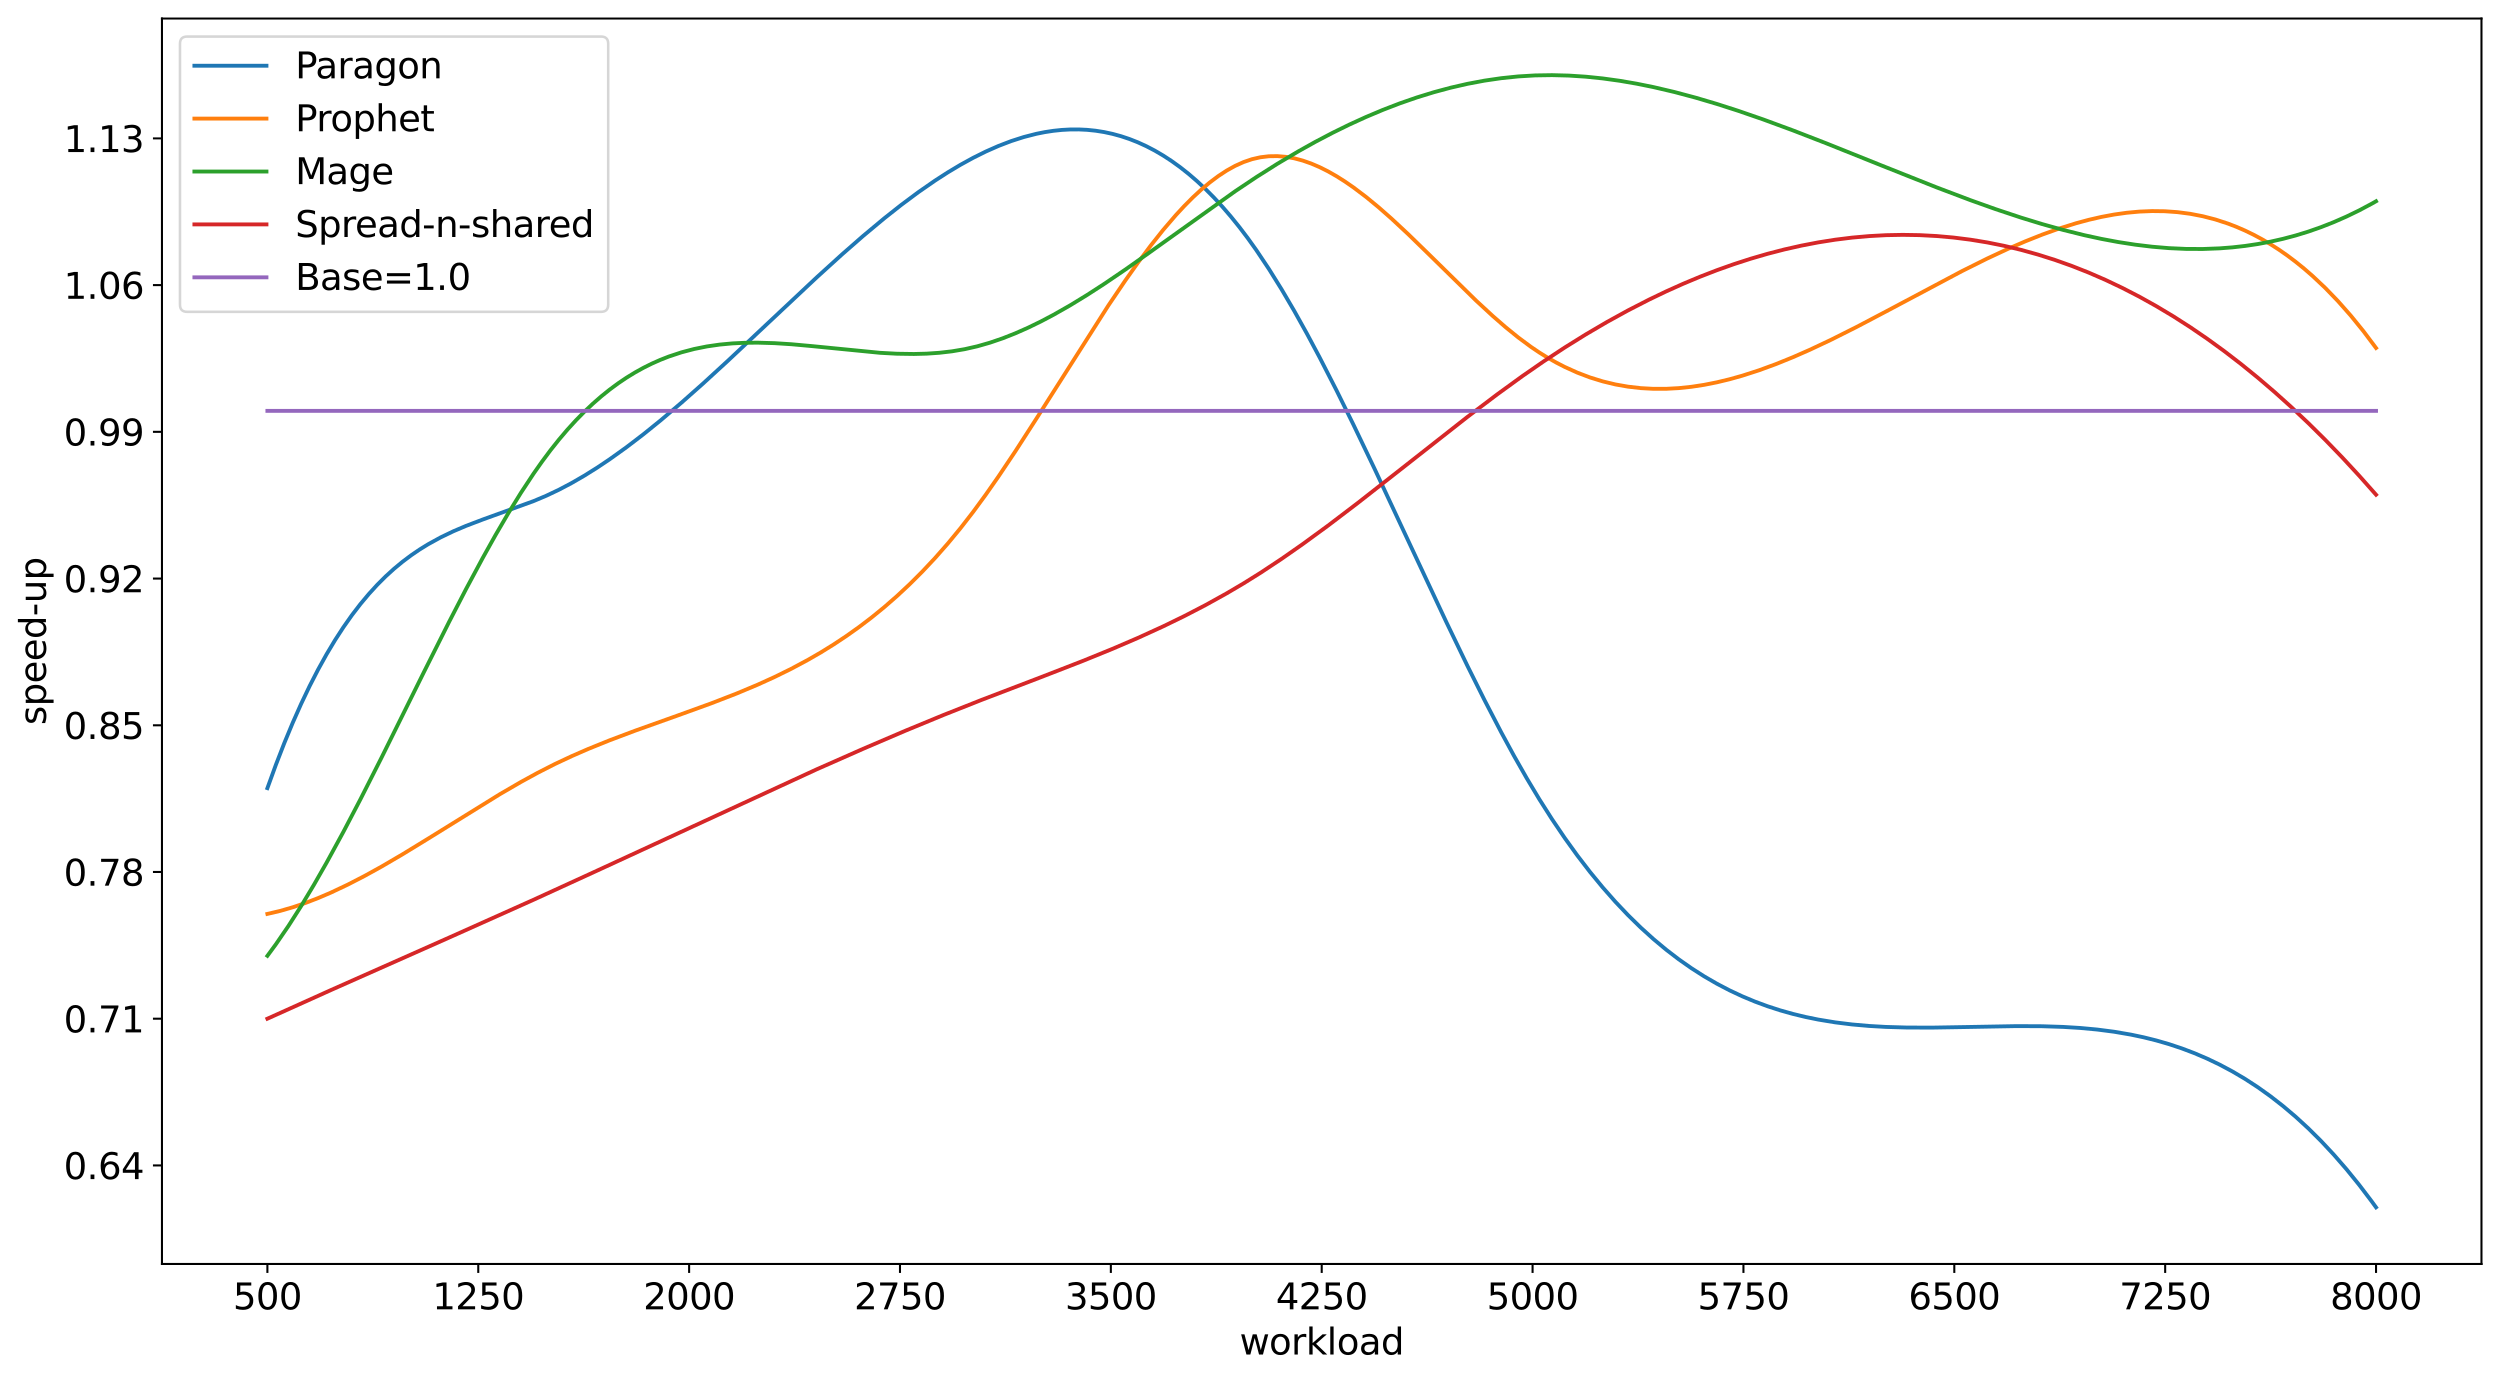 <?xml version="1.0" encoding="utf-8" standalone="no"?>
<!DOCTYPE svg PUBLIC "-//W3C//DTD SVG 1.1//EN"
  "http://www.w3.org/Graphics/SVG/1.1/DTD/svg11.dtd">
<svg xmlns:xlink="http://www.w3.org/1999/xlink" width="971.241pt" height="536.339pt" viewBox="0 0 971.241 536.339" xmlns="http://www.w3.org/2000/svg" version="1.1">
 <defs>
  <style type="text/css">*{stroke-linejoin: round; stroke-linecap: butt}</style>
 </defs>
 <g id="figure_1">
  <g id="patch_1">
   <path d="M 0 536.339 
L 971.241 536.339 
L 971.241 0 
L 0 0 
z
" style="fill: #ffffff"/>
  </g>
  <g id="axes_1">
   <g id="patch_2">
    <path d="M 62.921 491.04 
L 964.041 491.04 
L 964.041 7.2 
L 62.921 7.2 
z
" style="fill: #ffffff"/>
   </g>
   <g id="matplotlib.axis_1">
    <g id="xtick_1">
     <g id="line2d_1">
      <defs>
       <path id="mfb251c9542" d="M 0 0 
L 0 3.5 
" style="stroke: #000000; stroke-width: 0.8"/>
      </defs>
      <g>
       <use xlink:href="#mfb251c9542" x="103.881" y="491.04" style="stroke: #000000; stroke-width: 0.8"/>
      </g>
     </g>
     <g id="text_1">
      <!-- 500 -->
      <g transform="translate(90.52 508.678) scale(0.14 -0.14)">
       <defs>
        <path id="DejaVuSans-35" d="M 691 4666 
L 3169 4666 
L 3169 4134 
L 1269 4134 
L 1269 2991 
Q 1406 3038 1543 3061 
Q 1681 3084 1819 3084 
Q 2600 3084 3056 2656 
Q 3513 2228 3513 1497 
Q 3513 744 3044 326 
Q 2575 -91 1722 -91 
Q 1428 -91 1123 -41 
Q 819 9 494 109 
L 494 744 
Q 775 591 1075 516 
Q 1375 441 1709 441 
Q 2250 441 2565 725 
Q 2881 1009 2881 1497 
Q 2881 1984 2565 2268 
Q 2250 2553 1709 2553 
Q 1456 2553 1204 2497 
Q 953 2441 691 2322 
L 691 4666 
z
" transform="scale(0.016)"/>
        <path id="DejaVuSans-30" d="M 2034 4250 
Q 1547 4250 1301 3770 
Q 1056 3291 1056 2328 
Q 1056 1369 1301 889 
Q 1547 409 2034 409 
Q 2525 409 2770 889 
Q 3016 1369 3016 2328 
Q 3016 3291 2770 3770 
Q 2525 4250 2034 4250 
z
M 2034 4750 
Q 2819 4750 3233 4129 
Q 3647 3509 3647 2328 
Q 3647 1150 3233 529 
Q 2819 -91 2034 -91 
Q 1250 -91 836 529 
Q 422 1150 422 2328 
Q 422 3509 836 4129 
Q 1250 4750 2034 4750 
z
" transform="scale(0.016)"/>
       </defs>
       <use xlink:href="#DejaVuSans-35"/>
       <use xlink:href="#DejaVuSans-30" x="63.623"/>
       <use xlink:href="#DejaVuSans-30" x="127.246"/>
      </g>
     </g>
    </g>
    <g id="xtick_2">
     <g id="line2d_2">
      <g>
       <use xlink:href="#mfb251c9542" x="185.801" y="491.04" style="stroke: #000000; stroke-width: 0.8"/>
      </g>
     </g>
     <g id="text_2">
      <!-- 1250 -->
      <g transform="translate(167.986 508.678) scale(0.14 -0.14)">
       <defs>
        <path id="DejaVuSans-31" d="M 794 531 
L 1825 531 
L 1825 4091 
L 703 3866 
L 703 4441 
L 1819 4666 
L 2450 4666 
L 2450 531 
L 3481 531 
L 3481 0 
L 794 0 
L 794 531 
z
" transform="scale(0.016)"/>
        <path id="DejaVuSans-32" d="M 1228 531 
L 3431 531 
L 3431 0 
L 469 0 
L 469 531 
Q 828 903 1448 1529 
Q 2069 2156 2228 2338 
Q 2531 2678 2651 2914 
Q 2772 3150 2772 3378 
Q 2772 3750 2511 3984 
Q 2250 4219 1831 4219 
Q 1534 4219 1204 4116 
Q 875 4013 500 3803 
L 500 4441 
Q 881 4594 1212 4672 
Q 1544 4750 1819 4750 
Q 2544 4750 2975 4387 
Q 3406 4025 3406 3419 
Q 3406 3131 3298 2873 
Q 3191 2616 2906 2266 
Q 2828 2175 2409 1742 
Q 1991 1309 1228 531 
z
" transform="scale(0.016)"/>
       </defs>
       <use xlink:href="#DejaVuSans-31"/>
       <use xlink:href="#DejaVuSans-32" x="63.623"/>
       <use xlink:href="#DejaVuSans-35" x="127.246"/>
       <use xlink:href="#DejaVuSans-30" x="190.869"/>
      </g>
     </g>
    </g>
    <g id="xtick_3">
     <g id="line2d_3">
      <g>
       <use xlink:href="#mfb251c9542" x="267.721" y="491.04" style="stroke: #000000; stroke-width: 0.8"/>
      </g>
     </g>
     <g id="text_3">
      <!-- 2000 -->
      <g transform="translate(249.906 508.678) scale(0.14 -0.14)">
       <use xlink:href="#DejaVuSans-32"/>
       <use xlink:href="#DejaVuSans-30" x="63.623"/>
       <use xlink:href="#DejaVuSans-30" x="127.246"/>
       <use xlink:href="#DejaVuSans-30" x="190.869"/>
      </g>
     </g>
    </g>
    <g id="xtick_4">
     <g id="line2d_4">
      <g>
       <use xlink:href="#mfb251c9542" x="349.641" y="491.04" style="stroke: #000000; stroke-width: 0.8"/>
      </g>
     </g>
     <g id="text_4">
      <!-- 2750 -->
      <g transform="translate(331.826 508.678) scale(0.14 -0.14)">
       <defs>
        <path id="DejaVuSans-37" d="M 525 4666 
L 3525 4666 
L 3525 4397 
L 1831 0 
L 1172 0 
L 2766 4134 
L 525 4134 
L 525 4666 
z
" transform="scale(0.016)"/>
       </defs>
       <use xlink:href="#DejaVuSans-32"/>
       <use xlink:href="#DejaVuSans-37" x="63.623"/>
       <use xlink:href="#DejaVuSans-35" x="127.246"/>
       <use xlink:href="#DejaVuSans-30" x="190.869"/>
      </g>
     </g>
    </g>
    <g id="xtick_5">
     <g id="line2d_5">
      <g>
       <use xlink:href="#mfb251c9542" x="431.561" y="491.04" style="stroke: #000000; stroke-width: 0.8"/>
      </g>
     </g>
     <g id="text_5">
      <!-- 3500 -->
      <g transform="translate(413.746 508.678) scale(0.14 -0.14)">
       <defs>
        <path id="DejaVuSans-33" d="M 2597 2516 
Q 3050 2419 3304 2112 
Q 3559 1806 3559 1356 
Q 3559 666 3084 287 
Q 2609 -91 1734 -91 
Q 1441 -91 1130 -33 
Q 819 25 488 141 
L 488 750 
Q 750 597 1062 519 
Q 1375 441 1716 441 
Q 2309 441 2620 675 
Q 2931 909 2931 1356 
Q 2931 1769 2642 2001 
Q 2353 2234 1838 2234 
L 1294 2234 
L 1294 2753 
L 1863 2753 
Q 2328 2753 2575 2939 
Q 2822 3125 2822 3475 
Q 2822 3834 2567 4026 
Q 2313 4219 1838 4219 
Q 1578 4219 1281 4162 
Q 984 4106 628 3988 
L 628 4550 
Q 988 4650 1302 4700 
Q 1616 4750 1894 4750 
Q 2613 4750 3031 4423 
Q 3450 4097 3450 3541 
Q 3450 3153 3228 2886 
Q 3006 2619 2597 2516 
z
" transform="scale(0.016)"/>
       </defs>
       <use xlink:href="#DejaVuSans-33"/>
       <use xlink:href="#DejaVuSans-35" x="63.623"/>
       <use xlink:href="#DejaVuSans-30" x="127.246"/>
       <use xlink:href="#DejaVuSans-30" x="190.869"/>
      </g>
     </g>
    </g>
    <g id="xtick_6">
     <g id="line2d_6">
      <g>
       <use xlink:href="#mfb251c9542" x="513.481" y="491.04" style="stroke: #000000; stroke-width: 0.8"/>
      </g>
     </g>
     <g id="text_6">
      <!-- 4250 -->
      <g transform="translate(495.666 508.678) scale(0.14 -0.14)">
       <defs>
        <path id="DejaVuSans-34" d="M 2419 4116 
L 825 1625 
L 2419 1625 
L 2419 4116 
z
M 2253 4666 
L 3047 4666 
L 3047 1625 
L 3713 1625 
L 3713 1100 
L 3047 1100 
L 3047 0 
L 2419 0 
L 2419 1100 
L 313 1100 
L 313 1709 
L 2253 4666 
z
" transform="scale(0.016)"/>
       </defs>
       <use xlink:href="#DejaVuSans-34"/>
       <use xlink:href="#DejaVuSans-32" x="63.623"/>
       <use xlink:href="#DejaVuSans-35" x="127.246"/>
       <use xlink:href="#DejaVuSans-30" x="190.869"/>
      </g>
     </g>
    </g>
    <g id="xtick_7">
     <g id="line2d_7">
      <g>
       <use xlink:href="#mfb251c9542" x="595.401" y="491.04" style="stroke: #000000; stroke-width: 0.8"/>
      </g>
     </g>
     <g id="text_7">
      <!-- 5000 -->
      <g transform="translate(577.586 508.678) scale(0.14 -0.14)">
       <use xlink:href="#DejaVuSans-35"/>
       <use xlink:href="#DejaVuSans-30" x="63.623"/>
       <use xlink:href="#DejaVuSans-30" x="127.246"/>
       <use xlink:href="#DejaVuSans-30" x="190.869"/>
      </g>
     </g>
    </g>
    <g id="xtick_8">
     <g id="line2d_8">
      <g>
       <use xlink:href="#mfb251c9542" x="677.321" y="491.04" style="stroke: #000000; stroke-width: 0.8"/>
      </g>
     </g>
     <g id="text_8">
      <!-- 5750 -->
      <g transform="translate(659.506 508.678) scale(0.14 -0.14)">
       <use xlink:href="#DejaVuSans-35"/>
       <use xlink:href="#DejaVuSans-37" x="63.623"/>
       <use xlink:href="#DejaVuSans-35" x="127.246"/>
       <use xlink:href="#DejaVuSans-30" x="190.869"/>
      </g>
     </g>
    </g>
    <g id="xtick_9">
     <g id="line2d_9">
      <g>
       <use xlink:href="#mfb251c9542" x="759.241" y="491.04" style="stroke: #000000; stroke-width: 0.8"/>
      </g>
     </g>
     <g id="text_9">
      <!-- 6500 -->
      <g transform="translate(741.426 508.678) scale(0.14 -0.14)">
       <defs>
        <path id="DejaVuSans-36" d="M 2113 2584 
Q 1688 2584 1439 2293 
Q 1191 2003 1191 1497 
Q 1191 994 1439 701 
Q 1688 409 2113 409 
Q 2538 409 2786 701 
Q 3034 994 3034 1497 
Q 3034 2003 2786 2293 
Q 2538 2584 2113 2584 
z
M 3366 4563 
L 3366 3988 
Q 3128 4100 2886 4159 
Q 2644 4219 2406 4219 
Q 1781 4219 1451 3797 
Q 1122 3375 1075 2522 
Q 1259 2794 1537 2939 
Q 1816 3084 2150 3084 
Q 2853 3084 3261 2657 
Q 3669 2231 3669 1497 
Q 3669 778 3244 343 
Q 2819 -91 2113 -91 
Q 1303 -91 875 529 
Q 447 1150 447 2328 
Q 447 3434 972 4092 
Q 1497 4750 2381 4750 
Q 2619 4750 2861 4703 
Q 3103 4656 3366 4563 
z
" transform="scale(0.016)"/>
       </defs>
       <use xlink:href="#DejaVuSans-36"/>
       <use xlink:href="#DejaVuSans-35" x="63.623"/>
       <use xlink:href="#DejaVuSans-30" x="127.246"/>
       <use xlink:href="#DejaVuSans-30" x="190.869"/>
      </g>
     </g>
    </g>
    <g id="xtick_10">
     <g id="line2d_10">
      <g>
       <use xlink:href="#mfb251c9542" x="841.161" y="491.04" style="stroke: #000000; stroke-width: 0.8"/>
      </g>
     </g>
     <g id="text_10">
      <!-- 7250 -->
      <g transform="translate(823.346 508.678) scale(0.14 -0.14)">
       <use xlink:href="#DejaVuSans-37"/>
       <use xlink:href="#DejaVuSans-32" x="63.623"/>
       <use xlink:href="#DejaVuSans-35" x="127.246"/>
       <use xlink:href="#DejaVuSans-30" x="190.869"/>
      </g>
     </g>
    </g>
    <g id="xtick_11">
     <g id="line2d_11">
      <g>
       <use xlink:href="#mfb251c9542" x="923.081" y="491.04" style="stroke: #000000; stroke-width: 0.8"/>
      </g>
     </g>
     <g id="text_11">
      <!-- 8000 -->
      <g transform="translate(905.266 508.678) scale(0.14 -0.14)">
       <defs>
        <path id="DejaVuSans-38" d="M 2034 2216 
Q 1584 2216 1326 1975 
Q 1069 1734 1069 1313 
Q 1069 891 1326 650 
Q 1584 409 2034 409 
Q 2484 409 2743 651 
Q 3003 894 3003 1313 
Q 3003 1734 2745 1975 
Q 2488 2216 2034 2216 
z
M 1403 2484 
Q 997 2584 770 2862 
Q 544 3141 544 3541 
Q 544 4100 942 4425 
Q 1341 4750 2034 4750 
Q 2731 4750 3128 4425 
Q 3525 4100 3525 3541 
Q 3525 3141 3298 2862 
Q 3072 2584 2669 2484 
Q 3125 2378 3379 2068 
Q 3634 1759 3634 1313 
Q 3634 634 3220 271 
Q 2806 -91 2034 -91 
Q 1263 -91 848 271 
Q 434 634 434 1313 
Q 434 1759 690 2068 
Q 947 2378 1403 2484 
z
M 1172 3481 
Q 1172 3119 1398 2916 
Q 1625 2713 2034 2713 
Q 2441 2713 2670 2916 
Q 2900 3119 2900 3481 
Q 2900 3844 2670 4047 
Q 2441 4250 2034 4250 
Q 1625 4250 1398 4047 
Q 1172 3844 1172 3481 
z
" transform="scale(0.016)"/>
       </defs>
       <use xlink:href="#DejaVuSans-38"/>
       <use xlink:href="#DejaVuSans-30" x="63.623"/>
       <use xlink:href="#DejaVuSans-30" x="127.246"/>
       <use xlink:href="#DejaVuSans-30" x="190.869"/>
      </g>
     </g>
    </g>
    <g id="text_12">
     <!-- workload -->
     <g transform="translate(481.581 526.227) scale(0.14 -0.14)">
      <defs>
       <path id="DejaVuSans-77" d="M 269 3500 
L 844 3500 
L 1563 769 
L 2278 3500 
L 2956 3500 
L 3675 769 
L 4391 3500 
L 4966 3500 
L 4050 0 
L 3372 0 
L 2619 2869 
L 1863 0 
L 1184 0 
L 269 3500 
z
" transform="scale(0.016)"/>
       <path id="DejaVuSans-6f" d="M 1959 3097 
Q 1497 3097 1228 2736 
Q 959 2375 959 1747 
Q 959 1119 1226 758 
Q 1494 397 1959 397 
Q 2419 397 2687 759 
Q 2956 1122 2956 1747 
Q 2956 2369 2687 2733 
Q 2419 3097 1959 3097 
z
M 1959 3584 
Q 2709 3584 3137 3096 
Q 3566 2609 3566 1747 
Q 3566 888 3137 398 
Q 2709 -91 1959 -91 
Q 1206 -91 779 398 
Q 353 888 353 1747 
Q 353 2609 779 3096 
Q 1206 3584 1959 3584 
z
" transform="scale(0.016)"/>
       <path id="DejaVuSans-72" d="M 2631 2963 
Q 2534 3019 2420 3045 
Q 2306 3072 2169 3072 
Q 1681 3072 1420 2755 
Q 1159 2438 1159 1844 
L 1159 0 
L 581 0 
L 581 3500 
L 1159 3500 
L 1159 2956 
Q 1341 3275 1631 3429 
Q 1922 3584 2338 3584 
Q 2397 3584 2469 3576 
Q 2541 3569 2628 3553 
L 2631 2963 
z
" transform="scale(0.016)"/>
       <path id="DejaVuSans-6b" d="M 581 4863 
L 1159 4863 
L 1159 1991 
L 2875 3500 
L 3609 3500 
L 1753 1863 
L 3688 0 
L 2938 0 
L 1159 1709 
L 1159 0 
L 581 0 
L 581 4863 
z
" transform="scale(0.016)"/>
       <path id="DejaVuSans-6c" d="M 603 4863 
L 1178 4863 
L 1178 0 
L 603 0 
L 603 4863 
z
" transform="scale(0.016)"/>
       <path id="DejaVuSans-61" d="M 2194 1759 
Q 1497 1759 1228 1600 
Q 959 1441 959 1056 
Q 959 750 1161 570 
Q 1363 391 1709 391 
Q 2188 391 2477 730 
Q 2766 1069 2766 1631 
L 2766 1759 
L 2194 1759 
z
M 3341 1997 
L 3341 0 
L 2766 0 
L 2766 531 
Q 2569 213 2275 61 
Q 1981 -91 1556 -91 
Q 1019 -91 701 211 
Q 384 513 384 1019 
Q 384 1609 779 1909 
Q 1175 2209 1959 2209 
L 2766 2209 
L 2766 2266 
Q 2766 2663 2505 2880 
Q 2244 3097 1772 3097 
Q 1472 3097 1187 3025 
Q 903 2953 641 2809 
L 641 3341 
Q 956 3463 1253 3523 
Q 1550 3584 1831 3584 
Q 2591 3584 2966 3190 
Q 3341 2797 3341 1997 
z
" transform="scale(0.016)"/>
       <path id="DejaVuSans-64" d="M 2906 2969 
L 2906 4863 
L 3481 4863 
L 3481 0 
L 2906 0 
L 2906 525 
Q 2725 213 2448 61 
Q 2172 -91 1784 -91 
Q 1150 -91 751 415 
Q 353 922 353 1747 
Q 353 2572 751 3078 
Q 1150 3584 1784 3584 
Q 2172 3584 2448 3432 
Q 2725 3281 2906 2969 
z
M 947 1747 
Q 947 1113 1208 752 
Q 1469 391 1925 391 
Q 2381 391 2643 752 
Q 2906 1113 2906 1747 
Q 2906 2381 2643 2742 
Q 2381 3103 1925 3103 
Q 1469 3103 1208 2742 
Q 947 2381 947 1747 
z
" transform="scale(0.016)"/>
      </defs>
      <use xlink:href="#DejaVuSans-77"/>
      <use xlink:href="#DejaVuSans-6f" x="81.787"/>
      <use xlink:href="#DejaVuSans-72" x="142.969"/>
      <use xlink:href="#DejaVuSans-6b" x="184.082"/>
      <use xlink:href="#DejaVuSans-6c" x="241.992"/>
      <use xlink:href="#DejaVuSans-6f" x="269.775"/>
      <use xlink:href="#DejaVuSans-61" x="330.957"/>
      <use xlink:href="#DejaVuSans-64" x="392.236"/>
     </g>
    </g>
   </g>
   <g id="matplotlib.axis_2">
    <g id="ytick_1">
     <g id="line2d_12">
      <defs>
       <path id="mbe2e0cfcae" d="M 0 0 
L -3.5 0 
" style="stroke: #000000; stroke-width: 0.8"/>
      </defs>
      <g>
       <use xlink:href="#mbe2e0cfcae" x="62.921" y="452.762" style="stroke: #000000; stroke-width: 0.8"/>
      </g>
     </g>
     <g id="text_13">
      <!-- 0.64 -->
      <g transform="translate(24.749 458.081) scale(0.14 -0.14)">
       <defs>
        <path id="DejaVuSans-2e" d="M 684 794 
L 1344 794 
L 1344 0 
L 684 0 
L 684 794 
z
" transform="scale(0.016)"/>
       </defs>
       <use xlink:href="#DejaVuSans-30"/>
       <use xlink:href="#DejaVuSans-2e" x="63.623"/>
       <use xlink:href="#DejaVuSans-36" x="95.41"/>
       <use xlink:href="#DejaVuSans-34" x="159.033"/>
      </g>
     </g>
    </g>
    <g id="ytick_2">
     <g id="line2d_13">
      <g>
       <use xlink:href="#mbe2e0cfcae" x="62.921" y="395.762" style="stroke: #000000; stroke-width: 0.8"/>
      </g>
     </g>
     <g id="text_14">
      <!-- 0.71 -->
      <g transform="translate(24.749 401.081) scale(0.14 -0.14)">
       <use xlink:href="#DejaVuSans-30"/>
       <use xlink:href="#DejaVuSans-2e" x="63.623"/>
       <use xlink:href="#DejaVuSans-37" x="95.41"/>
       <use xlink:href="#DejaVuSans-31" x="159.033"/>
      </g>
     </g>
    </g>
    <g id="ytick_3">
     <g id="line2d_14">
      <g>
       <use xlink:href="#mbe2e0cfcae" x="62.921" y="338.763" style="stroke: #000000; stroke-width: 0.8"/>
      </g>
     </g>
     <g id="text_15">
      <!-- 0.78 -->
      <g transform="translate(24.749 344.082) scale(0.14 -0.14)">
       <use xlink:href="#DejaVuSans-30"/>
       <use xlink:href="#DejaVuSans-2e" x="63.623"/>
       <use xlink:href="#DejaVuSans-37" x="95.41"/>
       <use xlink:href="#DejaVuSans-38" x="159.033"/>
      </g>
     </g>
    </g>
    <g id="ytick_4">
     <g id="line2d_15">
      <g>
       <use xlink:href="#mbe2e0cfcae" x="62.921" y="281.764" style="stroke: #000000; stroke-width: 0.8"/>
      </g>
     </g>
     <g id="text_16">
      <!-- 0.85 -->
      <g transform="translate(24.749 287.083) scale(0.14 -0.14)">
       <use xlink:href="#DejaVuSans-30"/>
       <use xlink:href="#DejaVuSans-2e" x="63.623"/>
       <use xlink:href="#DejaVuSans-38" x="95.41"/>
       <use xlink:href="#DejaVuSans-35" x="159.033"/>
      </g>
     </g>
    </g>
    <g id="ytick_5">
     <g id="line2d_16">
      <g>
       <use xlink:href="#mbe2e0cfcae" x="62.921" y="224.765" style="stroke: #000000; stroke-width: 0.8"/>
      </g>
     </g>
     <g id="text_17">
      <!-- 0.92 -->
      <g transform="translate(24.749 230.084) scale(0.14 -0.14)">
       <defs>
        <path id="DejaVuSans-39" d="M 703 97 
L 703 672 
Q 941 559 1184 500 
Q 1428 441 1663 441 
Q 2288 441 2617 861 
Q 2947 1281 2994 2138 
Q 2813 1869 2534 1725 
Q 2256 1581 1919 1581 
Q 1219 1581 811 2004 
Q 403 2428 403 3163 
Q 403 3881 828 4315 
Q 1253 4750 1959 4750 
Q 2769 4750 3195 4129 
Q 3622 3509 3622 2328 
Q 3622 1225 3098 567 
Q 2575 -91 1691 -91 
Q 1453 -91 1209 -44 
Q 966 3 703 97 
z
M 1959 2075 
Q 2384 2075 2632 2365 
Q 2881 2656 2881 3163 
Q 2881 3666 2632 3958 
Q 2384 4250 1959 4250 
Q 1534 4250 1286 3958 
Q 1038 3666 1038 3163 
Q 1038 2656 1286 2365 
Q 1534 2075 1959 2075 
z
" transform="scale(0.016)"/>
       </defs>
       <use xlink:href="#DejaVuSans-30"/>
       <use xlink:href="#DejaVuSans-2e" x="63.623"/>
       <use xlink:href="#DejaVuSans-39" x="95.41"/>
       <use xlink:href="#DejaVuSans-32" x="159.033"/>
      </g>
     </g>
    </g>
    <g id="ytick_6">
     <g id="line2d_17">
      <g>
       <use xlink:href="#mbe2e0cfcae" x="62.921" y="167.765" style="stroke: #000000; stroke-width: 0.8"/>
      </g>
     </g>
     <g id="text_18">
      <!-- 0.99 -->
      <g transform="translate(24.749 173.084) scale(0.14 -0.14)">
       <use xlink:href="#DejaVuSans-30"/>
       <use xlink:href="#DejaVuSans-2e" x="63.623"/>
       <use xlink:href="#DejaVuSans-39" x="95.41"/>
       <use xlink:href="#DejaVuSans-39" x="159.033"/>
      </g>
     </g>
    </g>
    <g id="ytick_7">
     <g id="line2d_18">
      <g>
       <use xlink:href="#mbe2e0cfcae" x="62.921" y="110.766" style="stroke: #000000; stroke-width: 0.8"/>
      </g>
     </g>
     <g id="text_19">
      <!-- 1.06 -->
      <g transform="translate(24.749 116.085) scale(0.14 -0.14)">
       <use xlink:href="#DejaVuSans-31"/>
       <use xlink:href="#DejaVuSans-2e" x="63.623"/>
       <use xlink:href="#DejaVuSans-30" x="95.41"/>
       <use xlink:href="#DejaVuSans-36" x="159.033"/>
      </g>
     </g>
    </g>
    <g id="ytick_8">
     <g id="line2d_19">
      <g>
       <use xlink:href="#mbe2e0cfcae" x="62.921" y="53.767" style="stroke: #000000; stroke-width: 0.8"/>
      </g>
     </g>
     <g id="text_20">
      <!-- 1.13 -->
      <g transform="translate(24.749 59.086) scale(0.14 -0.14)">
       <use xlink:href="#DejaVuSans-31"/>
       <use xlink:href="#DejaVuSans-2e" x="63.623"/>
       <use xlink:href="#DejaVuSans-31" x="95.41"/>
       <use xlink:href="#DejaVuSans-33" x="159.033"/>
      </g>
     </g>
    </g>
    <g id="text_21">
     <!-- speed-up -->
     <g transform="translate(17.838 281.674) rotate(-90) scale(0.14 -0.14)">
      <defs>
       <path id="DejaVuSans-73" d="M 2834 3397 
L 2834 2853 
Q 2591 2978 2328 3040 
Q 2066 3103 1784 3103 
Q 1356 3103 1142 2972 
Q 928 2841 928 2578 
Q 928 2378 1081 2264 
Q 1234 2150 1697 2047 
L 1894 2003 
Q 2506 1872 2764 1633 
Q 3022 1394 3022 966 
Q 3022 478 2636 193 
Q 2250 -91 1575 -91 
Q 1294 -91 989 -36 
Q 684 19 347 128 
L 347 722 
Q 666 556 975 473 
Q 1284 391 1588 391 
Q 1994 391 2212 530 
Q 2431 669 2431 922 
Q 2431 1156 2273 1281 
Q 2116 1406 1581 1522 
L 1381 1569 
Q 847 1681 609 1914 
Q 372 2147 372 2553 
Q 372 3047 722 3315 
Q 1072 3584 1716 3584 
Q 2034 3584 2315 3537 
Q 2597 3491 2834 3397 
z
" transform="scale(0.016)"/>
       <path id="DejaVuSans-70" d="M 1159 525 
L 1159 -1331 
L 581 -1331 
L 581 3500 
L 1159 3500 
L 1159 2969 
Q 1341 3281 1617 3432 
Q 1894 3584 2278 3584 
Q 2916 3584 3314 3078 
Q 3713 2572 3713 1747 
Q 3713 922 3314 415 
Q 2916 -91 2278 -91 
Q 1894 -91 1617 61 
Q 1341 213 1159 525 
z
M 3116 1747 
Q 3116 2381 2855 2742 
Q 2594 3103 2138 3103 
Q 1681 3103 1420 2742 
Q 1159 2381 1159 1747 
Q 1159 1113 1420 752 
Q 1681 391 2138 391 
Q 2594 391 2855 752 
Q 3116 1113 3116 1747 
z
" transform="scale(0.016)"/>
       <path id="DejaVuSans-65" d="M 3597 1894 
L 3597 1613 
L 953 1613 
Q 991 1019 1311 708 
Q 1631 397 2203 397 
Q 2534 397 2845 478 
Q 3156 559 3463 722 
L 3463 178 
Q 3153 47 2828 -22 
Q 2503 -91 2169 -91 
Q 1331 -91 842 396 
Q 353 884 353 1716 
Q 353 2575 817 3079 
Q 1281 3584 2069 3584 
Q 2775 3584 3186 3129 
Q 3597 2675 3597 1894 
z
M 3022 2063 
Q 3016 2534 2758 2815 
Q 2500 3097 2075 3097 
Q 1594 3097 1305 2825 
Q 1016 2553 972 2059 
L 3022 2063 
z
" transform="scale(0.016)"/>
       <path id="DejaVuSans-2d" d="M 313 2009 
L 1997 2009 
L 1997 1497 
L 313 1497 
L 313 2009 
z
" transform="scale(0.016)"/>
       <path id="DejaVuSans-75" d="M 544 1381 
L 544 3500 
L 1119 3500 
L 1119 1403 
Q 1119 906 1312 657 
Q 1506 409 1894 409 
Q 2359 409 2629 706 
Q 2900 1003 2900 1516 
L 2900 3500 
L 3475 3500 
L 3475 0 
L 2900 0 
L 2900 538 
Q 2691 219 2414 64 
Q 2138 -91 1772 -91 
Q 1169 -91 856 284 
Q 544 659 544 1381 
z
M 1991 3584 
L 1991 3584 
z
" transform="scale(0.016)"/>
      </defs>
      <use xlink:href="#DejaVuSans-73"/>
      <use xlink:href="#DejaVuSans-70" x="52.1"/>
      <use xlink:href="#DejaVuSans-65" x="115.576"/>
      <use xlink:href="#DejaVuSans-65" x="177.1"/>
      <use xlink:href="#DejaVuSans-64" x="238.623"/>
      <use xlink:href="#DejaVuSans-2d" x="302.1"/>
      <use xlink:href="#DejaVuSans-75" x="338.184"/>
      <use xlink:href="#DejaVuSans-70" x="401.562"/>
     </g>
    </g>
   </g>
   <g id="line2d_20">
    <path d="M 103.881 306.192 
L 107.165 297.154 
L 110.448 288.688 
L 113.731 280.773 
L 117.015 273.387 
L 120.298 266.51 
L 123.581 260.118 
L 126.865 254.192 
L 130.148 248.709 
L 133.432 243.647 
L 136.715 238.986 
L 139.998 234.703 
L 143.282 230.777 
L 146.565 227.186 
L 149.848 223.909 
L 153.132 220.924 
L 156.415 218.21 
L 159.698 215.746 
L 162.982 213.508 
L 166.265 211.477 
L 171.19 208.769 
L 176.115 206.403 
L 181.04 204.307 
L 187.607 201.805 
L 207.307 194.67 
L 212.232 192.589 
L 217.157 190.252 
L 222.082 187.651 
L 227.008 184.801 
L 231.933 181.72 
L 236.858 178.421 
L 243.424 173.715 
L 249.991 168.691 
L 256.558 163.386 
L 264.766 156.418 
L 272.975 149.144 
L 282.825 140.118 
L 297.6 126.235 
L 317.3 107.751 
L 327.15 98.809 
L 335.359 91.634 
L 343.567 84.79 
L 350.134 79.603 
L 356.7 74.713 
L 363.267 70.158 
L 368.192 66.984 
L 373.117 64.036 
L 378.042 61.33 
L 382.967 58.881 
L 387.892 56.705 
L 392.818 54.818 
L 397.743 53.236 
L 402.668 51.974 
L 405.951 51.319 
L 409.234 50.818 
L 412.518 50.475 
L 415.801 50.296 
L 419.084 50.285 
L 422.368 50.446 
L 425.651 50.785 
L 428.935 51.306 
L 432.218 52.013 
L 435.501 52.912 
L 438.785 54.007 
L 442.068 55.303 
L 445.351 56.803 
L 448.635 58.514 
L 451.918 60.44 
L 455.201 62.584 
L 458.485 64.953 
L 461.768 67.55 
L 465.052 70.381 
L 468.335 73.449 
L 471.618 76.76 
L 474.902 80.318 
L 478.185 84.128 
L 481.468 88.195 
L 484.752 92.523 
L 488.035 97.116 
L 492.96 104.488 
L 497.885 112.395 
L 502.81 120.789 
L 507.735 129.621 
L 512.66 138.842 
L 519.227 151.657 
L 525.794 164.962 
L 534.002 182.104 
L 547.136 210.182 
L 561.911 241.711 
L 570.119 258.737 
L 576.686 271.91 
L 583.253 284.56 
L 588.178 293.635 
L 593.103 302.301 
L 598.028 310.512 
L 602.953 318.252 
L 607.878 325.533 
L 612.803 332.369 
L 617.728 338.775 
L 622.653 344.763 
L 627.578 350.348 
L 632.503 355.543 
L 637.428 360.362 
L 642.353 364.819 
L 647.278 368.929 
L 652.203 372.703 
L 657.129 376.157 
L 662.054 379.305 
L 666.979 382.159 
L 671.904 384.734 
L 676.829 387.044 
L 681.754 389.102 
L 686.679 390.922 
L 691.604 392.518 
L 696.529 393.904 
L 701.454 395.094 
L 706.379 396.1 
L 712.946 397.183 
L 719.513 397.997 
L 726.079 398.578 
L 732.646 398.956 
L 740.854 399.194 
L 750.704 399.221 
L 763.838 398.997 
L 783.538 398.639 
L 793.388 398.689 
L 801.597 398.955 
L 808.163 399.36 
L 814.73 399.972 
L 821.297 400.824 
L 827.864 401.948 
L 832.789 402.989 
L 837.714 404.216 
L 842.639 405.641 
L 847.564 407.28 
L 852.489 409.145 
L 857.414 411.251 
L 862.339 413.611 
L 867.264 416.239 
L 872.189 419.149 
L 877.114 422.355 
L 882.039 425.87 
L 886.964 429.709 
L 891.889 433.884 
L 896.814 438.411 
L 901.739 443.302 
L 906.664 448.571 
L 911.589 454.233 
L 916.515 460.301 
L 921.44 466.789 
L 923.081 469.047 
L 923.081 469.047 
" clip-path="url(#pb1d6ca981d)" style="fill: none; stroke: #1f77b4; stroke-width: 1.5; stroke-linecap: square"/>
   </g>
   <g id="line2d_21">
    <path d="M 103.881 355.049 
L 108.806 353.895 
L 113.731 352.472 
L 118.656 350.801 
L 123.581 348.901 
L 128.507 346.792 
L 135.073 343.691 
L 141.64 340.302 
L 148.207 336.674 
L 156.415 331.873 
L 166.265 325.847 
L 194.174 308.555 
L 202.382 303.79 
L 208.949 300.199 
L 215.516 296.855 
L 222.082 293.771 
L 228.649 290.911 
L 236.858 287.593 
L 246.708 283.884 
L 263.125 278.022 
L 276.258 273.267 
L 286.108 269.456 
L 294.317 266.013 
L 300.883 263.028 
L 307.45 259.796 
L 314.017 256.277 
L 318.942 253.427 
L 323.867 250.377 
L 328.792 247.11 
L 333.717 243.61 
L 338.642 239.861 
L 343.567 235.846 
L 348.492 231.547 
L 353.417 226.95 
L 358.342 222.037 
L 363.267 216.791 
L 368.192 211.196 
L 373.117 205.236 
L 378.042 198.893 
L 382.967 192.174 
L 387.892 185.128 
L 394.459 175.321 
L 402.668 162.589 
L 430.576 118.718 
L 437.143 109.02 
L 442.068 102.077 
L 446.993 95.479 
L 451.918 89.282 
L 456.843 83.543 
L 460.127 79.998 
L 463.41 76.698 
L 466.693 73.66 
L 469.977 70.899 
L 473.26 68.433 
L 476.543 66.278 
L 479.827 64.451 
L 483.11 62.968 
L 486.393 61.846 
L 489.677 61.095 
L 492.96 60.702 
L 496.244 60.651 
L 499.527 60.925 
L 502.81 61.506 
L 506.094 62.379 
L 509.377 63.527 
L 512.66 64.933 
L 515.944 66.579 
L 519.227 68.449 
L 522.511 70.527 
L 525.794 72.796 
L 530.719 76.519 
L 535.644 80.577 
L 540.569 84.913 
L 547.136 91.028 
L 555.344 99.02 
L 573.403 116.734 
L 579.969 122.8 
L 584.894 127.087 
L 589.82 131.084 
L 594.745 134.736 
L 598.028 136.953 
L 601.311 138.991 
L 604.595 140.855 
L 607.878 142.547 
L 612.803 144.776 
L 617.728 146.643 
L 622.653 148.164 
L 627.578 149.352 
L 632.503 150.221 
L 637.428 150.785 
L 642.353 151.057 
L 647.278 151.052 
L 652.203 150.782 
L 657.129 150.264 
L 662.054 149.509 
L 666.979 148.532 
L 671.904 147.346 
L 676.829 145.967 
L 683.395 143.848 
L 689.962 141.442 
L 696.529 138.78 
L 703.096 135.896 
L 711.304 132.027 
L 721.154 127.084 
L 732.646 121.043 
L 762.196 105.34 
L 772.046 100.434 
L 780.255 96.608 
L 786.822 93.764 
L 793.388 91.149 
L 799.955 88.797 
L 806.522 86.738 
L 811.447 85.407 
L 816.372 84.275 
L 821.297 83.354 
L 826.222 82.659 
L 831.147 82.204 
L 836.072 82.002 
L 840.997 82.067 
L 845.922 82.413 
L 850.847 83.055 
L 855.772 84.005 
L 860.697 85.278 
L 865.622 86.887 
L 868.906 88.154 
L 872.189 89.581 
L 875.472 91.171 
L 878.756 92.93 
L 882.039 94.861 
L 885.323 96.968 
L 888.606 99.255 
L 891.889 101.727 
L 895.173 104.387 
L 898.456 107.24 
L 903.381 111.89 
L 908.306 116.997 
L 913.231 122.574 
L 918.156 128.635 
L 923.081 135.194 
L 923.081 135.194 
" clip-path="url(#pb1d6ca981d)" style="fill: none; stroke: #ff7f0e; stroke-width: 1.5; stroke-linecap: square"/>
   </g>
   <g id="line2d_22">
    <path d="M 103.881 371.334 
L 107.165 366.867 
L 112.09 359.682 
L 117.015 351.963 
L 121.94 343.769 
L 126.865 335.156 
L 133.432 323.116 
L 139.998 310.565 
L 148.207 294.361 
L 164.624 261.232 
L 174.474 241.596 
L 181.04 228.884 
L 187.607 216.633 
L 192.532 207.827 
L 197.457 199.411 
L 202.382 191.443 
L 207.307 183.978 
L 210.591 179.309 
L 213.874 174.905 
L 217.157 170.777 
L 220.441 166.916 
L 223.724 163.316 
L 227.008 159.967 
L 230.291 156.862 
L 233.574 153.992 
L 236.858 151.349 
L 240.141 148.925 
L 243.424 146.711 
L 246.708 144.699 
L 249.991 142.881 
L 253.274 141.249 
L 256.558 139.794 
L 259.841 138.508 
L 264.766 136.877 
L 269.691 135.58 
L 274.616 134.589 
L 279.541 133.876 
L 284.466 133.413 
L 289.391 133.171 
L 294.317 133.124 
L 300.883 133.315 
L 307.45 133.734 
L 315.658 134.48 
L 341.925 137.07 
L 348.492 137.421 
L 355.059 137.522 
L 359.984 137.393 
L 364.909 137.057 
L 369.834 136.487 
L 374.759 135.655 
L 379.684 134.535 
L 384.609 133.123 
L 389.534 131.437 
L 394.459 129.496 
L 399.384 127.318 
L 404.309 124.923 
L 409.234 122.328 
L 415.801 118.59 
L 422.368 114.574 
L 428.935 110.325 
L 437.143 104.753 
L 446.993 97.795 
L 479.827 74.324 
L 488.035 68.833 
L 496.244 63.641 
L 504.452 58.766 
L 511.019 55.103 
L 517.585 51.656 
L 524.152 48.43 
L 530.719 45.433 
L 537.286 42.67 
L 543.852 40.146 
L 550.419 37.868 
L 556.986 35.842 
L 563.553 34.073 
L 570.119 32.568 
L 576.686 31.332 
L 583.253 30.371 
L 589.82 29.691 
L 596.386 29.298 
L 602.953 29.193 
L 609.52 29.363 
L 616.086 29.794 
L 622.653 30.471 
L 629.22 31.38 
L 635.787 32.506 
L 642.353 33.836 
L 650.562 35.76 
L 658.77 37.951 
L 666.979 40.379 
L 675.187 43.017 
L 685.037 46.419 
L 696.529 50.652 
L 709.662 55.744 
L 731.004 64.305 
L 752.346 72.79 
L 765.48 77.757 
L 775.33 81.27 
L 785.18 84.547 
L 793.388 87.061 
L 801.597 89.349 
L 809.805 91.382 
L 816.372 92.806 
L 822.939 94.035 
L 829.505 95.053 
L 836.072 95.846 
L 842.639 96.401 
L 849.205 96.701 
L 855.772 96.734 
L 862.339 96.484 
L 867.264 96.102 
L 872.189 95.547 
L 877.114 94.813 
L 882.039 93.893 
L 886.964 92.781 
L 891.889 91.472 
L 896.814 89.959 
L 901.739 88.236 
L 906.664 86.297 
L 911.589 84.136 
L 916.515 81.747 
L 921.44 79.123 
L 923.081 78.195 
L 923.081 78.195 
" clip-path="url(#pb1d6ca981d)" style="fill: none; stroke: #2ca02c; stroke-width: 1.5; stroke-linecap: square"/>
   </g>
   <g id="line2d_23">
    <path d="M 103.881 395.762 
L 128.507 384.66 
L 174.474 364.248 
L 207.307 349.542 
L 231.933 338.258 
L 317.3 298.872 
L 335.359 290.897 
L 351.775 283.871 
L 366.551 277.77 
L 381.326 271.912 
L 404.309 263.123 
L 420.726 256.745 
L 432.218 252.064 
L 442.068 247.829 
L 451.918 243.328 
L 460.127 239.33 
L 468.335 235.074 
L 476.543 230.523 
L 483.11 226.649 
L 489.677 222.549 
L 497.885 217.117 
L 506.094 211.387 
L 515.944 204.187 
L 527.436 195.447 
L 542.211 183.876 
L 570.119 161.946 
L 581.611 153.248 
L 591.461 146.098 
L 599.67 140.418 
L 607.878 135.022 
L 616.086 129.914 
L 624.295 125.099 
L 632.503 120.582 
L 640.712 116.369 
L 647.278 113.22 
L 653.845 110.271 
L 660.412 107.524 
L 666.979 104.981 
L 673.545 102.646 
L 680.112 100.521 
L 686.679 98.607 
L 693.246 96.909 
L 699.812 95.427 
L 706.379 94.166 
L 712.946 93.126 
L 719.513 92.312 
L 726.079 91.724 
L 732.646 91.367 
L 739.213 91.241 
L 745.779 91.35 
L 752.346 91.697 
L 758.913 92.283 
L 765.48 93.112 
L 772.046 94.185 
L 778.613 95.506 
L 785.18 97.077 
L 791.747 98.899 
L 798.313 100.977 
L 804.88 103.312 
L 811.447 105.906 
L 818.014 108.763 
L 824.58 111.885 
L 831.147 115.274 
L 837.714 118.933 
L 844.28 122.865 
L 850.847 127.071 
L 857.414 131.554 
L 863.981 136.317 
L 870.547 141.363 
L 877.114 146.694 
L 883.681 152.311 
L 890.248 158.219 
L 896.814 164.419 
L 903.381 170.914 
L 909.948 177.707 
L 916.515 184.799 
L 923.081 192.194 
L 923.081 192.194 
" clip-path="url(#pb1d6ca981d)" style="fill: none; stroke: #d62728; stroke-width: 1.5; stroke-linecap: square"/>
   </g>
   <g id="line2d_24">
    <path d="M 103.881 159.623 
L 923.081 159.623 
L 923.081 159.623 
" clip-path="url(#pb1d6ca981d)" style="fill: none; stroke: #9467bd; stroke-width: 1.5; stroke-linecap: square"/>
   </g>
   <g id="patch_3">
    <path d="M 62.921 491.04 
L 62.921 7.2 
" style="fill: none; stroke: #000000; stroke-width: 0.8; stroke-linejoin: miter; stroke-linecap: square"/>
   </g>
   <g id="patch_4">
    <path d="M 964.041 491.04 
L 964.041 7.2 
" style="fill: none; stroke: #000000; stroke-width: 0.8; stroke-linejoin: miter; stroke-linecap: square"/>
   </g>
   <g id="patch_5">
    <path d="M 62.921 491.04 
L 964.041 491.04 
" style="fill: none; stroke: #000000; stroke-width: 0.8; stroke-linejoin: miter; stroke-linecap: square"/>
   </g>
   <g id="patch_6">
    <path d="M 62.921 7.2 
L 964.041 7.2 
" style="fill: none; stroke: #000000; stroke-width: 0.8; stroke-linejoin: miter; stroke-linecap: square"/>
   </g>
   <g id="legend_1">
    <g id="patch_7">
     <path d="M 72.721 121.147 
L 233.481 121.147 
Q 236.281 121.147 236.281 118.347 
L 236.281 17 
Q 236.281 14.2 233.481 14.2 
L 72.721 14.2 
Q 69.921 14.2 69.921 17 
L 69.921 118.347 
Q 69.921 121.147 72.721 121.147 
z
" style="fill: #ffffff; opacity: 0.8; stroke: #cccccc; stroke-linejoin: miter"/>
    </g>
    <g id="line2d_25">
     <path d="M 75.521 25.538 
L 89.521 25.538 
L 103.521 25.538 
" style="fill: none; stroke: #1f77b4; stroke-width: 1.5; stroke-linecap: square"/>
    </g>
    <g id="text_22">
     <!-- Paragon -->
     <g transform="translate(114.721 30.438) scale(0.14 -0.14)">
      <defs>
       <path id="DejaVuSans-50" d="M 1259 4147 
L 1259 2394 
L 2053 2394 
Q 2494 2394 2734 2622 
Q 2975 2850 2975 3272 
Q 2975 3691 2734 3919 
Q 2494 4147 2053 4147 
L 1259 4147 
z
M 628 4666 
L 2053 4666 
Q 2838 4666 3239 4311 
Q 3641 3956 3641 3272 
Q 3641 2581 3239 2228 
Q 2838 1875 2053 1875 
L 1259 1875 
L 1259 0 
L 628 0 
L 628 4666 
z
" transform="scale(0.016)"/>
       <path id="DejaVuSans-67" d="M 2906 1791 
Q 2906 2416 2648 2759 
Q 2391 3103 1925 3103 
Q 1463 3103 1205 2759 
Q 947 2416 947 1791 
Q 947 1169 1205 825 
Q 1463 481 1925 481 
Q 2391 481 2648 825 
Q 2906 1169 2906 1791 
z
M 3481 434 
Q 3481 -459 3084 -895 
Q 2688 -1331 1869 -1331 
Q 1566 -1331 1297 -1286 
Q 1028 -1241 775 -1147 
L 775 -588 
Q 1028 -725 1275 -790 
Q 1522 -856 1778 -856 
Q 2344 -856 2625 -561 
Q 2906 -266 2906 331 
L 2906 616 
Q 2728 306 2450 153 
Q 2172 0 1784 0 
Q 1141 0 747 490 
Q 353 981 353 1791 
Q 353 2603 747 3093 
Q 1141 3584 1784 3584 
Q 2172 3584 2450 3431 
Q 2728 3278 2906 2969 
L 2906 3500 
L 3481 3500 
L 3481 434 
z
" transform="scale(0.016)"/>
       <path id="DejaVuSans-6e" d="M 3513 2113 
L 3513 0 
L 2938 0 
L 2938 2094 
Q 2938 2591 2744 2837 
Q 2550 3084 2163 3084 
Q 1697 3084 1428 2787 
Q 1159 2491 1159 1978 
L 1159 0 
L 581 0 
L 581 3500 
L 1159 3500 
L 1159 2956 
Q 1366 3272 1645 3428 
Q 1925 3584 2291 3584 
Q 2894 3584 3203 3211 
Q 3513 2838 3513 2113 
z
" transform="scale(0.016)"/>
      </defs>
      <use xlink:href="#DejaVuSans-50"/>
      <use xlink:href="#DejaVuSans-61" x="55.803"/>
      <use xlink:href="#DejaVuSans-72" x="117.082"/>
      <use xlink:href="#DejaVuSans-61" x="158.195"/>
      <use xlink:href="#DejaVuSans-67" x="219.475"/>
      <use xlink:href="#DejaVuSans-6f" x="282.951"/>
      <use xlink:href="#DejaVuSans-6e" x="344.133"/>
     </g>
    </g>
    <g id="line2d_26">
     <path d="M 75.521 46.087 
L 89.521 46.087 
L 103.521 46.087 
" style="fill: none; stroke: #ff7f0e; stroke-width: 1.5; stroke-linecap: square"/>
    </g>
    <g id="text_23">
     <!-- Prophet -->
     <g transform="translate(114.721 50.987) scale(0.14 -0.14)">
      <defs>
       <path id="DejaVuSans-68" d="M 3513 2113 
L 3513 0 
L 2938 0 
L 2938 2094 
Q 2938 2591 2744 2837 
Q 2550 3084 2163 3084 
Q 1697 3084 1428 2787 
Q 1159 2491 1159 1978 
L 1159 0 
L 581 0 
L 581 4863 
L 1159 4863 
L 1159 2956 
Q 1366 3272 1645 3428 
Q 1925 3584 2291 3584 
Q 2894 3584 3203 3211 
Q 3513 2838 3513 2113 
z
" transform="scale(0.016)"/>
       <path id="DejaVuSans-74" d="M 1172 4494 
L 1172 3500 
L 2356 3500 
L 2356 3053 
L 1172 3053 
L 1172 1153 
Q 1172 725 1289 603 
Q 1406 481 1766 481 
L 2356 481 
L 2356 0 
L 1766 0 
Q 1100 0 847 248 
Q 594 497 594 1153 
L 594 3053 
L 172 3053 
L 172 3500 
L 594 3500 
L 594 4494 
L 1172 4494 
z
" transform="scale(0.016)"/>
      </defs>
      <use xlink:href="#DejaVuSans-50"/>
      <use xlink:href="#DejaVuSans-72" x="58.553"/>
      <use xlink:href="#DejaVuSans-6f" x="97.416"/>
      <use xlink:href="#DejaVuSans-70" x="158.598"/>
      <use xlink:href="#DejaVuSans-68" x="222.074"/>
      <use xlink:href="#DejaVuSans-65" x="285.453"/>
      <use xlink:href="#DejaVuSans-74" x="346.977"/>
     </g>
    </g>
    <g id="line2d_27">
     <path d="M 75.521 66.637 
L 89.521 66.637 
L 103.521 66.637 
" style="fill: none; stroke: #2ca02c; stroke-width: 1.5; stroke-linecap: square"/>
    </g>
    <g id="text_24">
     <!-- Mage -->
     <g transform="translate(114.721 71.537) scale(0.14 -0.14)">
      <defs>
       <path id="DejaVuSans-4d" d="M 628 4666 
L 1569 4666 
L 2759 1491 
L 3956 4666 
L 4897 4666 
L 4897 0 
L 4281 0 
L 4281 4097 
L 3078 897 
L 2444 897 
L 1241 4097 
L 1241 0 
L 628 0 
L 628 4666 
z
" transform="scale(0.016)"/>
      </defs>
      <use xlink:href="#DejaVuSans-4d"/>
      <use xlink:href="#DejaVuSans-61" x="86.279"/>
      <use xlink:href="#DejaVuSans-67" x="147.559"/>
      <use xlink:href="#DejaVuSans-65" x="211.035"/>
     </g>
    </g>
    <g id="line2d_28">
     <path d="M 75.521 87.186 
L 89.521 87.186 
L 103.521 87.186 
" style="fill: none; stroke: #d62728; stroke-width: 1.5; stroke-linecap: square"/>
    </g>
    <g id="text_25">
     <!-- Spread-n-shared -->
     <g transform="translate(114.721 92.086) scale(0.14 -0.14)">
      <defs>
       <path id="DejaVuSans-53" d="M 3425 4513 
L 3425 3897 
Q 3066 4069 2747 4153 
Q 2428 4238 2131 4238 
Q 1616 4238 1336 4038 
Q 1056 3838 1056 3469 
Q 1056 3159 1242 3001 
Q 1428 2844 1947 2747 
L 2328 2669 
Q 3034 2534 3370 2195 
Q 3706 1856 3706 1288 
Q 3706 609 3251 259 
Q 2797 -91 1919 -91 
Q 1588 -91 1214 -16 
Q 841 59 441 206 
L 441 856 
Q 825 641 1194 531 
Q 1563 422 1919 422 
Q 2459 422 2753 634 
Q 3047 847 3047 1241 
Q 3047 1584 2836 1778 
Q 2625 1972 2144 2069 
L 1759 2144 
Q 1053 2284 737 2584 
Q 422 2884 422 3419 
Q 422 4038 858 4394 
Q 1294 4750 2059 4750 
Q 2388 4750 2728 4690 
Q 3069 4631 3425 4513 
z
" transform="scale(0.016)"/>
      </defs>
      <use xlink:href="#DejaVuSans-53"/>
      <use xlink:href="#DejaVuSans-70" x="63.477"/>
      <use xlink:href="#DejaVuSans-72" x="126.953"/>
      <use xlink:href="#DejaVuSans-65" x="165.816"/>
      <use xlink:href="#DejaVuSans-61" x="227.34"/>
      <use xlink:href="#DejaVuSans-64" x="288.619"/>
      <use xlink:href="#DejaVuSans-2d" x="352.096"/>
      <use xlink:href="#DejaVuSans-6e" x="388.18"/>
      <use xlink:href="#DejaVuSans-2d" x="451.559"/>
      <use xlink:href="#DejaVuSans-73" x="487.643"/>
      <use xlink:href="#DejaVuSans-68" x="539.742"/>
      <use xlink:href="#DejaVuSans-61" x="603.121"/>
      <use xlink:href="#DejaVuSans-72" x="664.4"/>
      <use xlink:href="#DejaVuSans-65" x="703.264"/>
      <use xlink:href="#DejaVuSans-64" x="764.787"/>
     </g>
    </g>
    <g id="line2d_29">
     <path d="M 75.521 107.735 
L 89.521 107.735 
L 103.521 107.735 
" style="fill: none; stroke: #9467bd; stroke-width: 1.5; stroke-linecap: square"/>
    </g>
    <g id="text_26">
     <!-- Base=1.0 -->
     <g transform="translate(114.721 112.635) scale(0.14 -0.14)">
      <defs>
       <path id="DejaVuSans-42" d="M 1259 2228 
L 1259 519 
L 2272 519 
Q 2781 519 3026 730 
Q 3272 941 3272 1375 
Q 3272 1813 3026 2020 
Q 2781 2228 2272 2228 
L 1259 2228 
z
M 1259 4147 
L 1259 2741 
L 2194 2741 
Q 2656 2741 2882 2914 
Q 3109 3088 3109 3444 
Q 3109 3797 2882 3972 
Q 2656 4147 2194 4147 
L 1259 4147 
z
M 628 4666 
L 2241 4666 
Q 2963 4666 3353 4366 
Q 3744 4066 3744 3513 
Q 3744 3084 3544 2831 
Q 3344 2578 2956 2516 
Q 3422 2416 3680 2098 
Q 3938 1781 3938 1306 
Q 3938 681 3513 340 
Q 3088 0 2303 0 
L 628 0 
L 628 4666 
z
" transform="scale(0.016)"/>
       <path id="DejaVuSans-3d" d="M 678 2906 
L 4684 2906 
L 4684 2381 
L 678 2381 
L 678 2906 
z
M 678 1631 
L 4684 1631 
L 4684 1100 
L 678 1100 
L 678 1631 
z
" transform="scale(0.016)"/>
      </defs>
      <use xlink:href="#DejaVuSans-42"/>
      <use xlink:href="#DejaVuSans-61" x="68.604"/>
      <use xlink:href="#DejaVuSans-73" x="129.883"/>
      <use xlink:href="#DejaVuSans-65" x="181.982"/>
      <use xlink:href="#DejaVuSans-3d" x="243.506"/>
      <use xlink:href="#DejaVuSans-31" x="327.295"/>
      <use xlink:href="#DejaVuSans-2e" x="390.918"/>
      <use xlink:href="#DejaVuSans-30" x="422.705"/>
     </g>
    </g>
   </g>
  </g>
 </g>
 <defs>
  <clipPath id="pb1d6ca981d">
   <rect x="62.921" y="7.2" width="901.12" height="483.84"/>
  </clipPath>
 </defs>
</svg>
